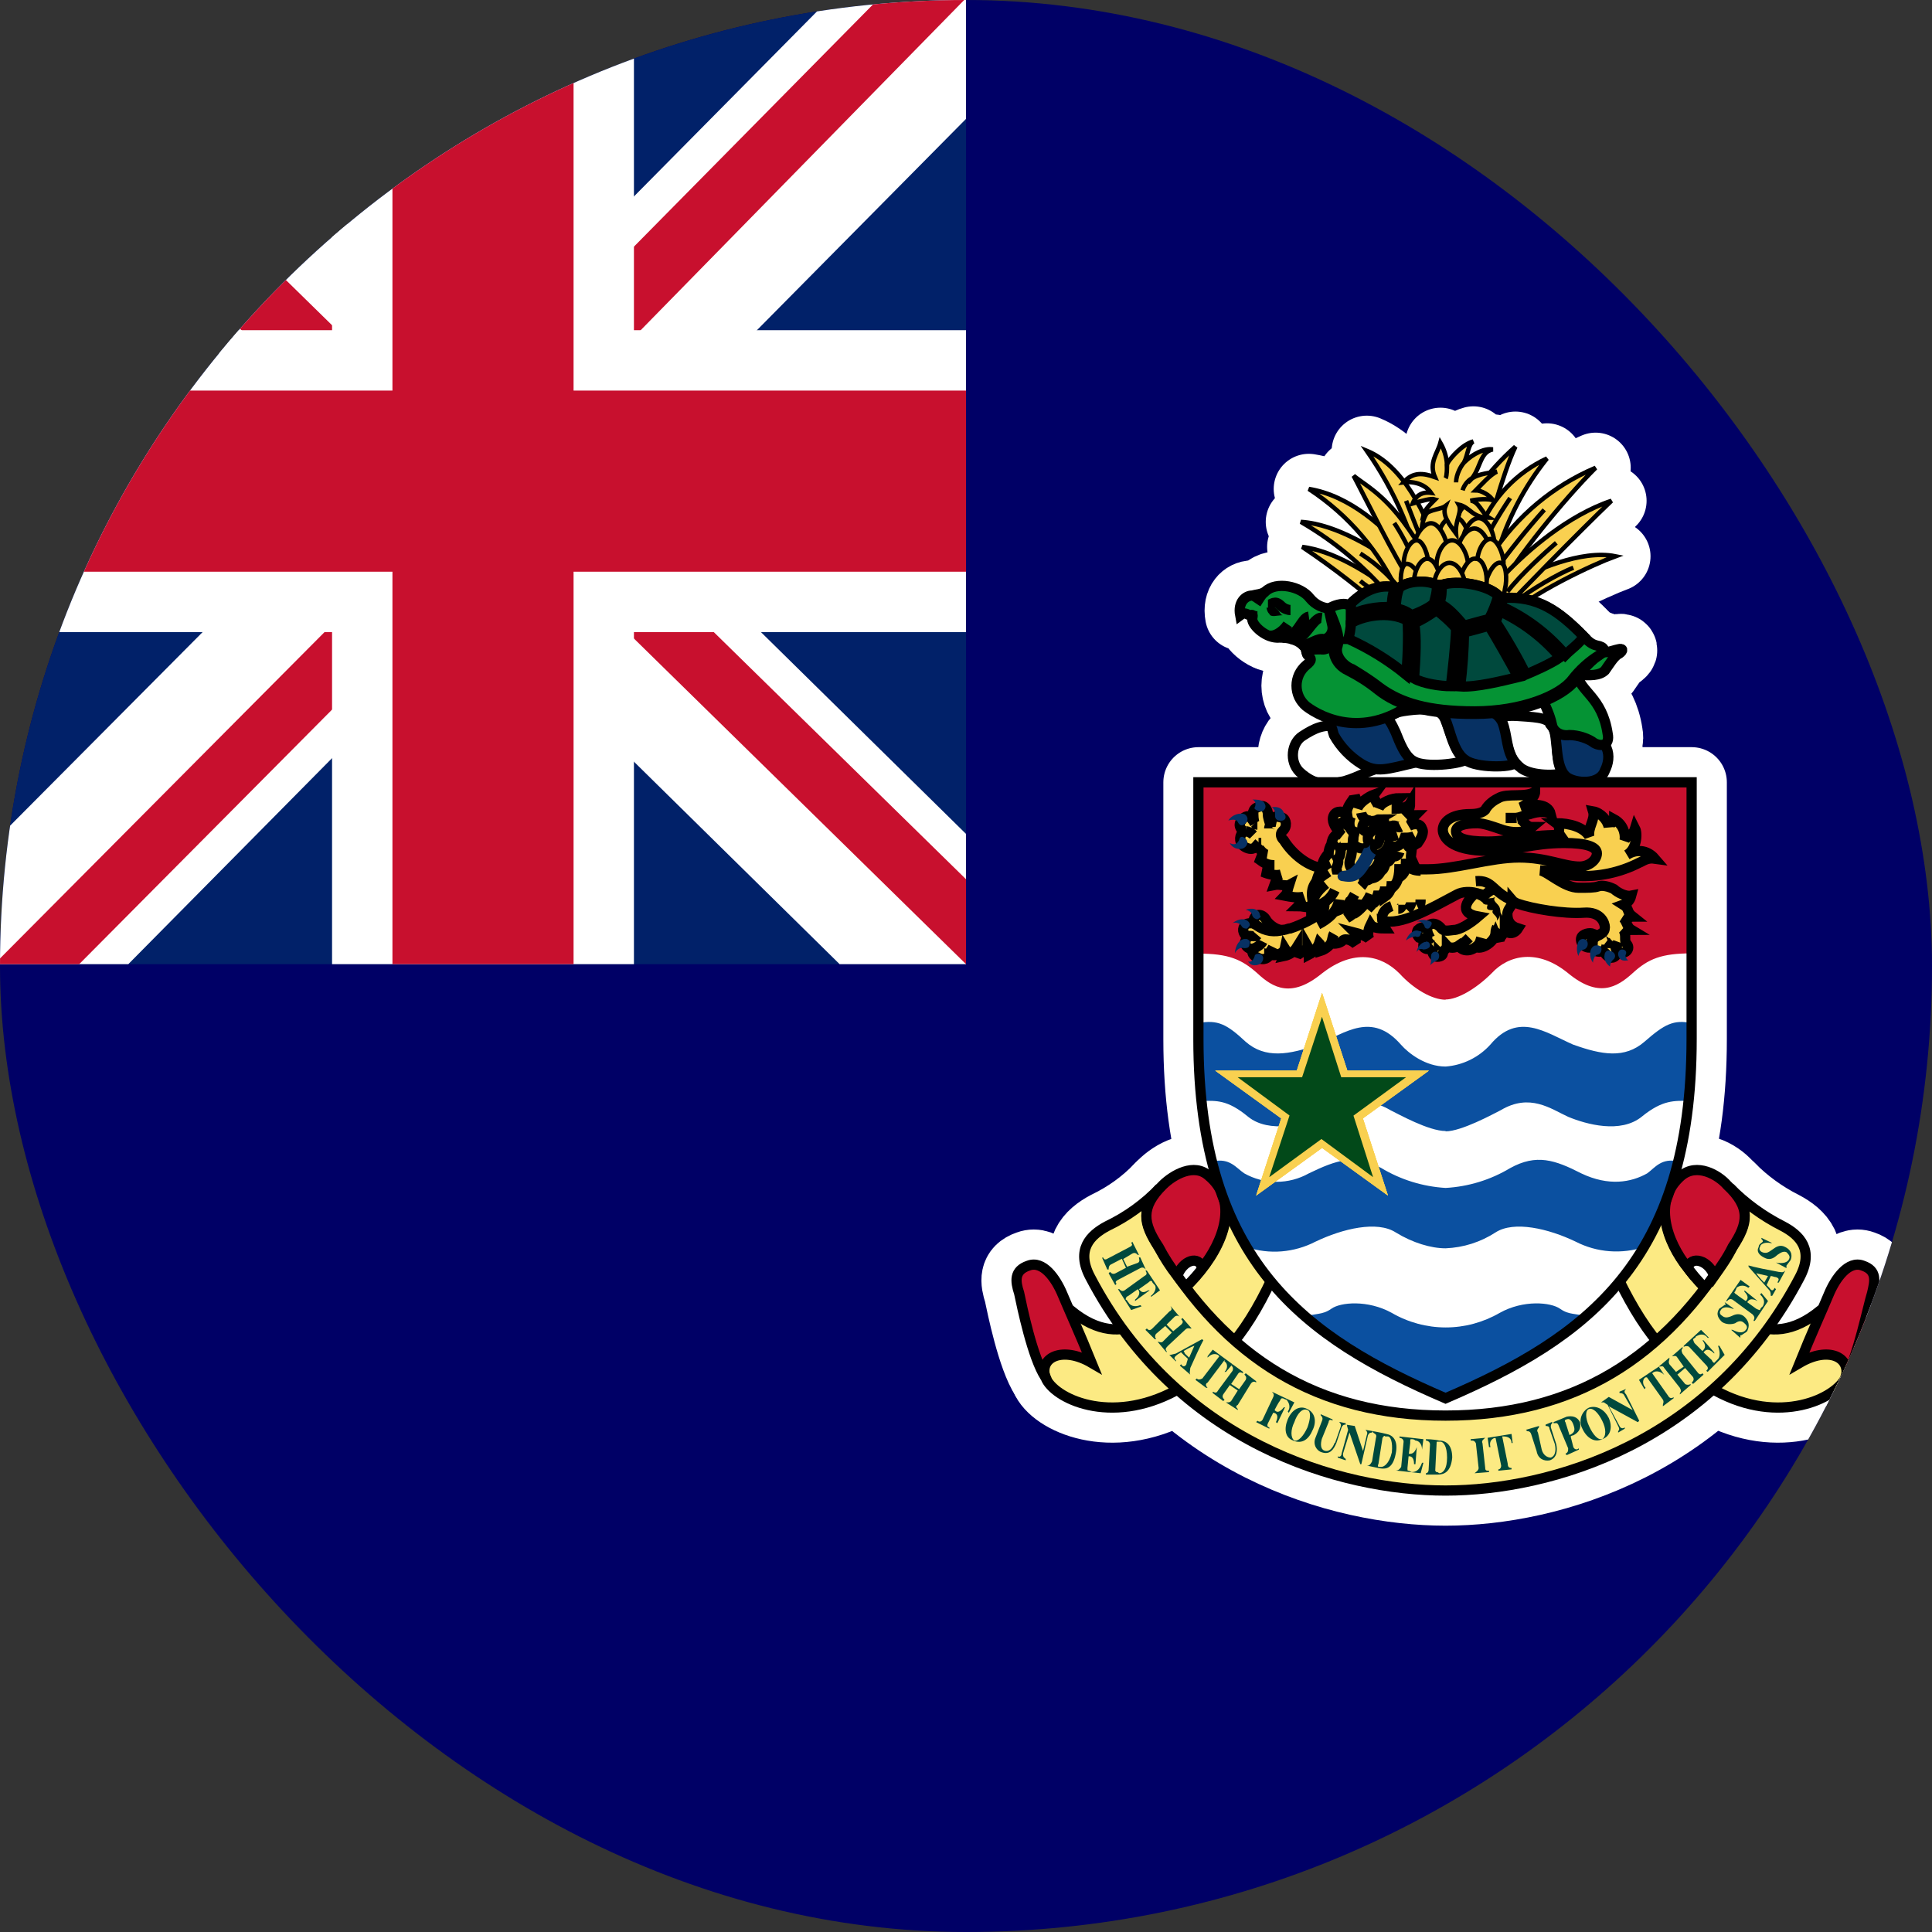 <svg width="24" height="24" viewBox="0 0 24 24" fill="none" xmlns="http://www.w3.org/2000/svg">
<rect x="0" y="0" width="24" height="24" fill="#333333" stroke="none"/>
<g clip-path="url(#clip0_208_28077)">
<path d="M0 0H24V24H0V0Z" fill="#000066"/>
<path d="M0 -0.023H12V11.977H0V-0.023Z" fill="#012169"/>
<path d="M12 -0.023V1.477L7.547 5.977L12 10.359V11.977H10.43L5.953 7.57L1.594 11.977H0V10.383L4.359 6L0 1.711V-0.023H1.453L5.953 4.383L10.312 -0.023H12Z" fill="white"/>
<path d="M4.312 7.57L4.57 8.367L0.984 11.977H0V11.906L4.312 7.57ZM7.219 7.289L8.484 7.477L12 10.922V11.977L7.219 7.289ZM12 -0.023L7.5 4.57L7.406 3.539L10.922 -0.023H12ZM0 0L4.523 4.43L3.141 4.242L0 1.125V0Z" fill="#C8102E"/>
<path d="M4.125 -0.023V11.977H7.875V-0.023H4.125ZM0 4.102V7.852H12V4.102H0Z" fill="white"/>
<path d="M0 4.852V7.102H12V4.852H0ZM4.875 -0.023V11.977H7.125V-0.023H4.875Z" fill="#C8102E"/>
<path d="M21.015 9.721V12.907C21.015 15.671 19.708 16.619 17.958 17.37C16.208 16.619 14.888 15.671 14.888 12.907V9.718H21.015V9.721Z" fill="white" stroke="white" stroke-width="0.873" stroke-linejoin="round"/>
<path d="M12.987 17.11C13.086 17.37 13.789 17.714 14.607 17.274C15.164 16.96 15.522 16.524 15.866 15.739C15.962 15.541 16.013 15.296 15.784 15.149C15.604 15.016 15.307 14.869 15.177 14.739C15.112 14.671 15.048 14.623 15 14.576C15.034 14.61 15.065 14.64 15.095 14.688C15.423 15.081 15.082 15.654 14.72 15.998C14.457 16.244 13.987 16.848 13.297 16.275C13.151 16.145 12.806 16.684 12.99 17.11H12.987ZM22.928 17.11C22.812 17.37 22.11 17.714 21.308 17.274C20.755 16.96 20.394 16.524 20.035 15.739C19.953 15.541 19.902 15.296 20.131 15.149C20.312 15.016 20.608 14.869 20.738 14.739C20.803 14.671 20.851 14.623 20.916 14.576C20.881 14.61 20.851 14.64 20.82 14.688C20.492 15.081 20.834 15.654 21.178 15.998C21.441 16.244 21.929 16.848 22.618 16.275C22.765 16.145 23.092 16.684 22.925 17.11H22.928Z" fill="#FCEA83" stroke="white" stroke-width="0.873" stroke-linejoin="round"/>
<path d="M17.957 18.516C19.264 18.516 21.277 17.926 22.358 15.865C22.536 15.524 22.358 15.343 22.144 15.231C21.901 15.108 21.679 14.947 21.488 14.753C21.751 15.016 21.7 15.197 21.523 15.49C20.687 16.882 19.544 17.585 17.957 17.585C16.371 17.585 15.228 16.882 14.392 15.49C14.215 15.197 14.164 15.016 14.409 14.757C14.222 14.953 14 15.113 13.754 15.231C13.543 15.343 13.362 15.524 13.543 15.865C14.621 17.926 16.648 18.516 17.957 18.516Z" fill="#FCEA83" stroke="white" stroke-width="0.873" stroke-linejoin="round"/>
<path d="M14.932 15.753C14.898 15.589 14.69 15.654 14.625 15.852C14.537 15.739 14.459 15.617 14.393 15.49C14.198 15.197 14.164 14.999 14.444 14.722C14.574 14.593 14.836 14.443 15.014 14.606C15.389 14.917 15.195 15.425 14.932 15.753ZM20.967 15.753C21.001 15.589 21.23 15.654 21.295 15.852C21.377 15.736 21.458 15.623 21.523 15.49C21.718 15.197 21.752 14.999 21.455 14.722C21.343 14.593 21.08 14.443 20.885 14.606C20.524 14.917 20.704 15.425 20.967 15.753ZM12.987 17.111C12.824 16.865 12.694 16.224 12.66 16.063C12.612 15.916 12.595 15.783 12.776 15.722C12.957 15.654 13.117 15.882 13.199 16.08C13.281 16.275 13.414 16.568 13.561 16.93C13.199 16.718 12.905 16.861 12.987 17.111ZM22.929 17.111C23.076 16.865 23.205 16.224 23.256 16.063C23.291 15.916 23.321 15.783 23.14 15.722C22.96 15.654 22.799 15.882 22.717 16.08C22.636 16.275 22.502 16.568 22.356 16.93C22.717 16.718 22.994 16.861 22.929 17.111Z" fill="#C8102E" stroke="white" stroke-width="0.873" stroke-linejoin="round"/>
<path d="M16.7 9.704C16.488 9.752 16.341 9.769 16.143 9.588C16.014 9.458 16.044 9.23 16.178 9.144C16.324 9.049 16.454 8.984 16.635 9.032C16.816 9.083 17.29 9.523 17.174 9.54C17.058 9.54 16.88 9.653 16.7 9.704ZM17.204 8.919C17.273 8.868 17.355 8.837 17.566 8.817C17.764 8.803 17.907 8.803 17.959 8.953C18.027 9.131 18.075 9.342 18.204 9.441C18.122 9.489 17.713 9.54 17.566 9.458C17.372 9.359 17.32 8.981 17.208 8.919H17.204ZM18.613 8.936C18.678 8.885 18.76 8.885 18.972 8.902C19.183 8.919 19.265 8.936 19.313 9.083C19.364 9.247 19.313 9.458 19.415 9.605C19.313 9.639 18.989 9.639 18.873 9.523C18.695 9.393 18.709 9.015 18.613 8.933V8.936Z" fill="white" stroke="white" stroke-width="0.873" stroke-linejoin="round"/>
<path d="M19.592 9.032C19.446 8.998 19.347 8.984 19.285 9.032C19.364 9.131 19.299 9.523 19.463 9.653C19.575 9.735 19.872 9.755 19.937 9.571C20.019 9.407 20.019 9.161 19.596 9.032H19.592ZM17.91 8.868C17.958 8.82 18.057 8.803 18.252 8.803C18.467 8.803 18.593 8.837 18.661 8.967C18.729 9.131 18.709 9.342 18.825 9.475C18.777 9.54 18.334 9.54 18.204 9.441C18.023 9.325 18.006 8.95 17.91 8.868ZM16.522 9.015C16.522 8.933 16.634 8.919 16.931 8.902C17.221 8.868 17.238 8.885 17.337 9.097C17.385 9.213 17.45 9.407 17.583 9.472C17.221 9.557 17.105 9.605 16.911 9.489C16.769 9.4 16.651 9.277 16.57 9.131C16.553 9.083 16.553 9.032 16.519 9.015H16.522Z" fill="#073163" stroke="white" stroke-width="0.873" stroke-linejoin="round"/>
<path d="M16.552 7.561C16.436 7.561 16.341 7.514 16.273 7.432C16.16 7.282 15.85 7.217 15.717 7.35C15.669 7.384 15.604 7.384 15.556 7.398C15.474 7.398 15.375 7.479 15.406 7.643C15.474 7.592 15.488 7.643 15.539 7.643C15.573 7.626 15.556 7.66 15.556 7.691C15.556 7.773 15.734 7.937 15.897 7.92C16.078 7.92 16.16 7.988 16.191 8.022C16.242 8.066 16.208 8.053 16.242 8.135C16.29 8.182 16.307 8.199 16.225 8.264C16.188 8.295 16.158 8.334 16.137 8.378C16.117 8.422 16.106 8.47 16.106 8.518C16.106 8.567 16.117 8.615 16.137 8.659C16.158 8.703 16.188 8.741 16.225 8.773C16.436 8.933 16.976 9.182 17.583 8.704C18.169 8.247 19.084 8.51 19.152 8.67C19.234 8.837 19.265 8.933 19.282 9.015C19.299 9.083 19.381 9.148 19.497 9.131C19.609 9.131 19.739 9.178 19.804 9.23C19.889 9.277 20.002 9.264 19.971 9.114C19.903 8.656 19.626 8.592 19.596 8.38C19.756 8.394 19.869 8.394 19.937 8.329C19.985 8.264 20.049 8.148 20.118 8.117C20.165 8.083 20.165 8.049 20.101 8.066C20.019 8.083 19.971 8.117 19.821 8.1C19.07 8.019 16.962 7.445 16.552 7.561Z" fill="#059334" stroke="white" stroke-width="0.873" stroke-linejoin="round"/>
<path d="M19.889 8.118C19.764 8.206 19.658 8.317 19.575 8.445C19.415 8.657 18.924 8.868 18.316 8.868C17.73 8.868 17.371 8.773 17.109 8.561C16.997 8.471 16.875 8.394 16.747 8.329C16.57 8.247 16.535 8.066 16.583 7.92C16.535 8.002 16.505 8.083 16.406 8.066C16.338 8.066 16.208 8.066 16.242 8.135C16.225 8.1 16.225 8.053 16.208 8.032L16.174 8.002C16.225 8.036 16.341 7.937 16.423 7.937C16.488 7.954 16.57 7.872 16.552 7.773L16.505 7.561C16.634 7.493 18.35 7.807 18.695 7.838C19.036 7.855 20.019 8.002 19.889 8.118Z" fill="black" stroke="white" stroke-width="0.873" stroke-linejoin="round"/>
<path d="M16.781 7.497C16.945 7.333 17.139 7.251 17.337 7.299H17.385C17.487 7.217 17.713 7.2 17.846 7.265H17.91C18.105 7.2 18.48 7.265 18.613 7.398L18.661 7.432C19.105 7.398 19.364 7.592 19.674 7.906C19.708 7.94 19.756 8.002 19.838 8.019C19.937 8.036 19.954 8.087 19.872 8.135C19.741 8.216 19.625 8.32 19.531 8.442C19.381 8.639 18.907 8.837 18.316 8.837C17.747 8.837 17.402 8.735 17.139 8.541C16.993 8.428 16.88 8.363 16.798 8.312C16.699 8.278 16.57 8.148 16.617 8.019C16.652 7.889 16.57 7.725 16.505 7.561C16.553 7.527 16.682 7.48 16.747 7.514L16.781 7.497Z" fill="#059334" stroke="white" stroke-width="0.873" stroke-linejoin="round"/>
<path d="M19.674 7.906C19.367 7.592 19.105 7.398 18.661 7.428C18.661 7.445 18.661 7.497 18.644 7.531C18.953 7.669 19.227 7.876 19.446 8.135C19.514 8.066 19.627 7.988 19.674 7.906ZM18.613 7.398C18.48 7.268 18.105 7.2 17.91 7.268C17.91 7.333 17.91 7.432 17.876 7.497C17.992 7.544 18.088 7.66 18.187 7.773C18.255 7.756 18.415 7.708 18.497 7.691C18.546 7.598 18.585 7.499 18.613 7.398ZM17.846 7.265C17.713 7.2 17.484 7.217 17.385 7.299C17.351 7.367 17.337 7.497 17.337 7.561C17.406 7.561 17.501 7.609 17.532 7.643C17.634 7.609 17.764 7.544 17.812 7.497C17.829 7.428 17.859 7.333 17.846 7.268V7.265ZM16.781 7.497C16.945 7.333 17.14 7.251 17.337 7.299C17.303 7.35 17.29 7.445 17.29 7.544C17.109 7.527 16.88 7.578 16.781 7.643V7.497Z" fill="#00493D" stroke="white" stroke-width="0.873" stroke-linejoin="round"/>
<path d="M19.381 8.165C19.175 7.922 18.919 7.726 18.63 7.592C18.63 7.609 18.596 7.674 18.579 7.725C18.678 7.872 18.872 8.199 18.954 8.38C19.036 8.346 19.265 8.247 19.381 8.165ZM18.139 8.527C18.167 8.304 18.183 8.08 18.187 7.855C18.269 7.838 18.432 7.79 18.497 7.773C18.579 7.906 18.777 8.251 18.859 8.411C18.661 8.459 18.334 8.541 18.139 8.527ZM17.566 7.742C17.648 7.708 17.764 7.64 17.842 7.578C17.91 7.626 18.04 7.742 18.088 7.807C18.088 7.954 18.04 8.38 18.023 8.524C17.893 8.524 17.682 8.493 17.566 8.428C17.583 8.182 17.6 7.906 17.566 7.742ZM16.747 7.937C16.764 7.903 16.781 7.79 16.781 7.742C16.911 7.66 17.238 7.578 17.484 7.708C17.501 7.872 17.484 8.281 17.467 8.38C17.248 8.202 17.007 8.053 16.75 7.937H16.747Z" fill="#00493D" stroke="white" stroke-width="0.873" stroke-linejoin="round"/>
<path d="M15.932 7.64C15.898 7.64 15.881 7.544 15.816 7.544C15.799 7.544 15.751 7.561 15.734 7.544C15.734 7.578 15.751 7.613 15.768 7.626C15.786 7.674 15.867 7.643 15.932 7.643V7.64Z" fill="black"/>
<path d="M15.932 7.92C16.126 7.92 16.16 7.674 16.259 7.66M16.044 7.937C16.191 8.005 16.307 7.66 16.42 7.674M15.751 7.514C15.799 7.514 15.833 7.445 15.915 7.527C15.949 7.561 15.997 7.578 16.031 7.578M15.997 7.756C15.928 7.858 15.816 7.92 15.751 7.889M15.717 7.35C15.669 7.384 15.639 7.445 15.604 7.497M15.557 7.592V7.674" stroke="white" stroke-width="0.873" stroke-linejoin="round"/>
<path d="M17.306 7.35C16.961 7.087 16.552 6.842 16.177 6.794C16.568 7.055 16.94 7.345 17.289 7.66" fill="black"/>
<path d="M17.306 7.35C16.961 7.087 16.552 6.842 16.177 6.794C16.568 7.055 16.94 7.345 17.289 7.66" stroke="white" stroke-width="0.873" stroke-linejoin="round"/>
<path d="M17.501 7.104C17.091 6.825 16.617 6.514 16.16 6.483C16.588 6.731 16.969 7.052 17.286 7.432M18.023 6.647C18.208 6.227 18.481 5.853 18.825 5.549C18.661 5.893 18.483 6.596 18.398 6.876" fill="black"/>
<path d="M17.501 7.104C17.091 6.825 16.617 6.514 16.16 6.483C16.588 6.731 16.969 7.052 17.286 7.432M18.023 6.647C18.208 6.227 18.481 5.853 18.825 5.549C18.661 5.893 18.483 6.596 18.398 6.876" stroke="white" stroke-width="0.873" stroke-linejoin="round"/>
<path d="M18.385 6.565C18.543 6.181 18.84 5.87 19.217 5.695C18.934 6.049 18.723 6.454 18.596 6.889" fill="black"/>
<path d="M18.385 6.565C18.543 6.181 18.84 5.87 19.217 5.695C18.934 6.049 18.723 6.454 18.596 6.889" stroke="white" stroke-width="0.873" stroke-linejoin="round"/>
<path d="M18.531 6.889C18.845 6.41 19.293 6.035 19.821 5.811C19.411 6.221 18.808 6.971 18.661 7.268M18.76 7.251C19.053 7.087 19.643 6.825 20.067 6.91C19.807 7.005 19.023 7.364 18.678 7.694" fill="black"/>
<path d="M18.531 6.889C18.845 6.41 19.293 6.035 19.821 5.811C19.411 6.221 18.808 6.971 18.661 7.268M18.76 7.251C19.053 7.087 19.643 6.825 20.067 6.91C19.807 7.005 19.023 7.364 18.678 7.694" stroke="white" stroke-width="0.873" stroke-linejoin="round"/>
<path d="M18.695 7.135C18.971 6.842 19.479 6.401 20.018 6.221C19.626 6.596 18.79 7.449 18.678 7.578M17.91 6.958C17.712 6.35 17.419 5.781 16.979 5.6C17.329 6.101 17.573 6.669 17.695 7.268M17.531 6.94C17.207 6.548 16.764 6.156 16.259 6.074C16.754 6.398 17.145 6.857 17.385 7.398" fill="black"/>
<path d="M18.695 7.135C18.971 6.842 19.479 6.401 20.018 6.221C19.626 6.596 18.79 7.449 18.678 7.578M17.91 6.958C17.712 6.35 17.419 5.781 16.979 5.6C17.329 6.101 17.573 6.669 17.695 7.268M17.531 6.94C17.207 6.548 16.764 6.156 16.259 6.074C16.754 6.398 17.145 6.857 17.385 7.398" stroke="white" stroke-width="0.873" stroke-linejoin="round"/>
<path d="M17.716 6.923C17.307 6.186 16.993 6.057 16.815 5.91C16.962 6.186 17.32 6.923 17.532 7.234" fill="black"/>
<path d="M17.716 6.923C17.307 6.186 16.993 6.057 16.815 5.91C16.962 6.186 17.32 6.923 17.532 7.234" stroke="white" stroke-width="0.873" stroke-linejoin="round"/>
<path d="M16.898 6.876C17.131 7.022 17.331 7.217 17.484 7.445" stroke="white" stroke-width="0.873" stroke-linejoin="round"/>
<path d="M16.898 7.217C16.993 7.299 17.174 7.398 17.338 7.544L16.898 7.217ZM18.842 7.462C19.006 7.333 19.364 7.121 19.545 7.053L18.842 7.462ZM18.726 7.35C18.89 7.135 19.217 6.842 19.333 6.743L18.726 7.35ZM19.183 6.333C18.963 6.58 18.756 6.837 18.562 7.104L19.183 6.333ZM18.76 6.187C18.605 6.416 18.468 6.656 18.351 6.906L18.76 6.187ZM17.467 6.221C17.566 6.483 17.747 6.923 17.808 7.104L17.467 6.221ZM17.32 6.497C17.389 6.599 17.518 6.824 17.566 6.988L17.32 6.497Z" fill="black"/>
<path d="M16.898 7.217C16.993 7.299 17.174 7.398 17.338 7.544M18.842 7.462C19.006 7.333 19.364 7.121 19.545 7.053M18.726 7.35C18.89 7.135 19.217 6.842 19.333 6.743M19.183 6.333C18.963 6.58 18.756 6.837 18.562 7.104M18.76 6.187C18.605 6.416 18.468 6.656 18.351 6.906M17.467 6.221C17.566 6.483 17.747 6.923 17.808 7.104M17.32 6.497C17.389 6.599 17.518 6.824 17.566 6.988" stroke="white" stroke-width="0.873" stroke-linejoin="round"/>
<path d="M17.877 6.415C17.877 6.268 17.976 6.108 18.075 6.108C18.187 6.108 18.269 6.302 18.269 6.415C18.269 6.548 18.17 6.661 18.075 6.661C17.973 6.661 17.877 6.565 17.877 6.415Z" fill="black" stroke="white" stroke-width="0.873" stroke-linejoin="round"/>
<path d="M17.665 6.548C17.682 6.384 17.795 6.255 17.894 6.268C17.993 6.285 18.041 6.483 18.024 6.596C18.006 6.726 17.894 6.825 17.812 6.807C17.73 6.807 17.648 6.695 17.665 6.548ZM18.105 6.596C18.071 6.449 18.14 6.289 18.238 6.268C18.334 6.255 18.433 6.415 18.45 6.548C18.484 6.678 18.399 6.807 18.317 6.807C18.238 6.825 18.122 6.743 18.105 6.596Z" fill="black" stroke="white" stroke-width="0.873" stroke-linejoin="round"/>
<path d="M17.859 6.726C17.859 6.565 17.958 6.419 18.057 6.419C18.17 6.419 18.252 6.596 18.252 6.726C18.252 6.859 18.156 6.971 18.057 6.971C17.958 6.971 17.859 6.876 17.859 6.726Z" fill="black" stroke="white" stroke-width="0.873" stroke-linejoin="round"/>
<path d="M17.566 6.807C17.566 6.661 17.682 6.5 17.778 6.5C17.88 6.5 17.976 6.695 17.976 6.807C17.976 6.94 17.86 7.053 17.778 7.053C17.682 7.053 17.566 6.958 17.566 6.807ZM18.17 6.743C18.17 6.596 18.273 6.436 18.368 6.436C18.481 6.436 18.563 6.63 18.563 6.743C18.563 6.876 18.467 6.988 18.368 6.988C18.269 6.988 18.17 6.889 18.17 6.743Z" fill="black" stroke="white" stroke-width="0.873" stroke-linejoin="round"/>
<path d="M18.105 6.876C18.105 6.712 18.221 6.565 18.317 6.565C18.419 6.565 18.515 6.743 18.515 6.872C18.515 7.005 18.416 7.121 18.317 7.121C18.221 7.121 18.105 7.019 18.105 6.876Z" fill="black" stroke="white" stroke-width="0.873" stroke-linejoin="round"/>
<path d="M17.846 7.022C17.846 6.859 17.941 6.712 18.04 6.712C18.156 6.712 18.238 6.906 18.238 7.019C18.238 7.156 18.136 7.268 18.04 7.268C17.941 7.268 17.843 7.166 17.843 7.022H17.846ZM17.436 7.022C17.436 6.859 17.518 6.712 17.6 6.712C17.682 6.712 17.747 6.906 17.747 7.019C17.747 7.156 17.665 7.268 17.6 7.268C17.518 7.268 17.436 7.166 17.436 7.022ZM18.351 6.992C18.351 6.842 18.433 6.695 18.515 6.695C18.596 6.695 18.678 6.876 18.678 6.988C18.678 7.135 18.579 7.234 18.515 7.234C18.433 7.234 18.351 7.135 18.351 6.988V6.992Z" fill="black" stroke="white" stroke-width="0.873" stroke-linejoin="round"/>
<path d="M18.45 7.265C18.484 7.104 18.579 6.971 18.644 6.992C18.713 7.005 18.726 7.2 18.695 7.316C18.678 7.463 18.579 7.544 18.515 7.527C18.447 7.514 18.416 7.398 18.447 7.268L18.45 7.265Z" fill="black" stroke="white" stroke-width="0.873" stroke-linejoin="round"/>
<path d="M18.139 7.217C18.156 7.07 18.252 6.924 18.334 6.941C18.433 6.941 18.48 7.135 18.467 7.248C18.45 7.398 18.364 7.497 18.286 7.48C18.204 7.48 18.122 7.364 18.139 7.217ZM17.682 7.265C17.631 7.104 17.532 6.992 17.467 7.005C17.402 7.022 17.385 7.217 17.419 7.333C17.454 7.463 17.549 7.544 17.614 7.527C17.665 7.514 17.716 7.398 17.682 7.268V7.265Z" fill="black" stroke="white" stroke-width="0.873" stroke-linejoin="round"/>
<path d="M17.566 7.234C17.566 7.087 17.648 6.941 17.73 6.941C17.829 6.941 17.894 7.121 17.894 7.234C17.894 7.381 17.812 7.48 17.73 7.48C17.662 7.48 17.566 7.381 17.566 7.234Z" fill="black" stroke="white" stroke-width="0.873" stroke-linejoin="round"/>
<path d="M17.812 7.299C17.812 7.135 17.911 6.992 18.006 6.992C18.122 6.992 18.204 7.169 18.204 7.299C18.204 7.432 18.105 7.544 18.006 7.544C17.911 7.544 17.812 7.445 17.812 7.299ZM17.894 5.501C17.86 5.63 17.747 5.746 17.825 5.927C17.682 5.876 17.552 5.859 17.436 5.992C17.583 5.975 17.713 6.026 17.778 6.122C17.648 6.105 17.583 6.173 17.549 6.255C17.665 6.221 17.778 6.187 17.829 6.204C17.778 6.255 17.696 6.333 17.682 6.401C17.778 6.32 17.894 6.333 17.959 6.285C17.911 6.401 18.006 6.514 18.088 6.627C18.075 6.466 18.17 6.354 18.122 6.268C18.269 6.303 18.286 6.432 18.497 6.432C18.416 6.384 18.368 6.221 18.269 6.221C18.317 6.204 18.515 6.187 18.549 6.221C18.515 6.152 18.399 6.091 18.334 6.091C18.402 6.023 18.515 5.893 18.596 5.859C18.48 5.876 18.303 5.893 18.238 5.992C18.399 5.859 18.368 5.617 18.545 5.583C18.45 5.566 18.303 5.63 18.187 5.746C18.238 5.648 18.238 5.518 18.303 5.484C18.17 5.518 18.023 5.682 17.976 5.764C17.968 5.671 17.941 5.581 17.894 5.501Z" fill="black" stroke="white" stroke-width="0.873" stroke-linejoin="round"/>
<path d="M17.976 5.764C17.976 5.811 17.976 5.91 17.959 5.941L17.976 5.764ZM18.188 5.746C18.153 5.781 18.089 5.893 18.089 5.992L18.188 5.746Z" fill="black"/>
<path d="M17.976 5.764C17.976 5.811 17.976 5.91 17.959 5.941M18.188 5.746C18.153 5.781 18.089 5.893 18.089 5.992" stroke="white" stroke-width="0.873" stroke-linejoin="round"/>
<path d="M18.286 5.941C18.23 5.975 18.188 6.028 18.17 6.091" stroke="white" stroke-width="0.873" stroke-linejoin="round"/>
<path d="M12.987 17.11C13.086 17.37 13.789 17.714 14.607 17.274C15.164 16.96 15.522 16.524 15.866 15.739C15.962 15.541 16.013 15.295 15.784 15.149C15.604 15.016 15.307 14.869 15.177 14.739C15.112 14.671 15.048 14.623 15 14.576C15.034 14.61 15.065 14.64 15.095 14.688C15.423 15.081 15.082 15.654 14.72 15.998C14.457 16.244 13.987 16.848 13.297 16.274C13.151 16.145 12.806 16.684 12.99 17.11H12.987ZM22.928 17.11C22.812 17.37 22.11 17.714 21.308 17.274C20.755 16.96 20.394 16.524 20.035 15.739C19.953 15.541 19.902 15.295 20.131 15.149C20.312 15.016 20.608 14.869 20.738 14.739C20.803 14.671 20.851 14.623 20.916 14.576C20.881 14.61 20.851 14.64 20.82 14.688C20.492 15.081 20.834 15.654 21.178 15.998C21.441 16.244 21.929 16.848 22.618 16.274C22.765 16.145 23.092 16.684 22.925 17.11H22.928Z" fill="#FCEA83" stroke="black" stroke-width="0.127"/>
<path d="M17.957 18.516C19.264 18.516 21.277 17.926 22.358 15.865C22.536 15.524 22.358 15.343 22.144 15.231C21.901 15.108 21.679 14.947 21.488 14.753C21.751 15.016 21.7 15.196 21.523 15.49C20.687 16.882 19.544 17.585 17.957 17.585C16.371 17.585 15.228 16.882 14.392 15.49C14.215 15.196 14.164 15.016 14.409 14.756C14.222 14.953 14 15.113 13.754 15.231C13.543 15.343 13.362 15.524 13.543 15.865C14.621 17.926 16.648 18.516 17.957 18.516Z" fill="#FCEA83" stroke="black" stroke-width="0.127"/>
<path d="M14.932 15.753C14.898 15.589 14.69 15.654 14.625 15.852C14.537 15.738 14.459 15.617 14.393 15.49C14.198 15.197 14.164 14.999 14.444 14.722C14.574 14.593 14.836 14.443 15.014 14.606C15.389 14.917 15.195 15.425 14.932 15.753ZM20.967 15.753C21.001 15.589 21.23 15.654 21.295 15.852C21.377 15.736 21.458 15.623 21.523 15.49C21.718 15.197 21.752 14.999 21.455 14.722C21.343 14.593 21.08 14.443 20.885 14.606C20.524 14.917 20.704 15.425 20.967 15.753ZM12.987 17.11C12.824 16.865 12.694 16.223 12.66 16.063C12.612 15.916 12.595 15.783 12.776 15.722C12.957 15.654 13.117 15.882 13.199 16.08C13.281 16.275 13.414 16.568 13.561 16.93C13.199 16.718 12.905 16.861 12.987 17.11ZM22.929 17.11C23.076 16.865 23.205 16.223 23.256 16.063C23.291 15.916 23.321 15.783 23.14 15.722C22.96 15.654 22.799 15.882 22.717 16.08C22.636 16.275 22.502 16.568 22.356 16.93C22.717 16.718 22.994 16.861 22.929 17.11Z" fill="#C8102E" stroke="black" stroke-width="0.127"/>
<path d="M13.936 15.637L13.806 15.705C13.772 15.718 13.772 15.753 13.772 15.77H13.755L13.69 15.623H13.707C13.707 15.637 13.725 15.657 13.755 15.637L14.035 15.49C14.069 15.473 14.069 15.456 14.052 15.442L14.066 15.425L14.148 15.589H14.134C14.117 15.572 14.1 15.555 14.066 15.572L13.953 15.64L14.001 15.736L14.134 15.688C14.168 15.671 14.148 15.637 14.148 15.62H14.165L14.233 15.77C14.216 15.753 14.199 15.736 14.165 15.753L13.888 15.899C13.854 15.916 13.854 15.933 13.871 15.947L13.854 15.964L13.772 15.817L13.789 15.8C13.806 15.817 13.823 15.834 13.858 15.817L13.987 15.749L13.936 15.637ZM14.216 15.851C14.25 15.834 14.25 15.817 14.229 15.783H14.246L14.41 16.029L14.298 16.111V16.097C14.363 16.046 14.363 15.981 14.345 15.964C14.328 15.947 14.311 15.93 14.311 15.916C14.298 15.916 14.298 15.899 14.264 15.933L14.148 16.015C14.165 16.029 14.182 16.08 14.264 16.029H14.281L14.1 16.162V16.145C14.182 16.077 14.148 16.029 14.134 16.015L14.018 16.097C13.984 16.111 13.984 16.131 13.984 16.145C14.001 16.145 14.001 16.162 14.018 16.179C14.035 16.213 14.086 16.244 14.165 16.213L14.182 16.227L14.052 16.274L13.888 16.015H13.905C13.919 16.029 13.94 16.049 13.97 16.029L14.216 15.851ZM14.475 16.472L14.363 16.568C14.345 16.585 14.345 16.619 14.363 16.636H14.345L14.229 16.52L14.246 16.503C14.264 16.52 14.281 16.537 14.315 16.503L14.526 16.292C14.56 16.274 14.56 16.258 14.54 16.223L14.656 16.36C14.639 16.339 14.608 16.339 14.588 16.36L14.492 16.455L14.574 16.537L14.673 16.455C14.707 16.421 14.69 16.408 14.673 16.387L14.69 16.373L14.803 16.503H14.786C14.772 16.503 14.751 16.489 14.721 16.52L14.509 16.718C14.475 16.752 14.475 16.766 14.492 16.783V16.8L14.38 16.667C14.393 16.667 14.427 16.684 14.444 16.667L14.557 16.554L14.475 16.472ZM14.721 16.817L14.772 16.865L14.837 16.718C14.837 16.718 14.786 16.732 14.704 16.783L14.721 16.817L14.704 16.831L14.67 16.797C14.656 16.814 14.639 16.814 14.622 16.831C14.574 16.865 14.588 16.882 14.608 16.899V16.913L14.526 16.831H14.54L14.608 16.814L14.932 16.636L14.949 16.65C14.949 16.65 14.932 16.667 14.786 16.994C14.786 17.029 14.772 17.042 14.786 17.076L14.656 16.964L14.673 16.947C14.69 16.981 14.721 16.981 14.738 16.947C14.738 16.93 14.755 16.895 14.755 16.878L14.704 16.831L14.721 16.814V16.817ZM14.85 17.141L14.867 17.124C14.884 17.141 14.902 17.141 14.936 17.124L15.147 16.848L15.13 16.831C15.096 16.814 15.048 16.814 15.001 16.865V16.848L15.065 16.766L15.311 16.947L15.229 17.042H15.212C15.26 16.994 15.246 16.93 15.212 16.913V16.895L15.001 17.175C14.966 17.192 14.983 17.223 15.001 17.24H14.983L14.85 17.141Z" fill="#00493D"/>
<path d="M15.277 17.206L15.195 17.322C15.178 17.356 15.195 17.37 15.212 17.39L15.195 17.404L15.065 17.305V17.288C15.1 17.305 15.113 17.305 15.13 17.274L15.311 17.029C15.325 16.994 15.311 16.977 15.294 16.96L15.311 16.947L15.441 17.042V17.059C15.407 17.042 15.393 17.042 15.373 17.076L15.294 17.192L15.393 17.257L15.475 17.141C15.489 17.107 15.475 17.093 15.458 17.076L15.475 17.059L15.604 17.158V17.175C15.587 17.158 15.557 17.158 15.536 17.192L15.376 17.452C15.342 17.469 15.359 17.486 15.376 17.503V17.516L15.229 17.421H15.246C15.26 17.421 15.28 17.421 15.294 17.404L15.376 17.274L15.277 17.206ZM15.604 17.666L15.621 17.649C15.639 17.666 15.669 17.666 15.686 17.632L15.816 17.356C15.833 17.322 15.816 17.305 15.799 17.288L16.079 17.421L16.01 17.55L15.997 17.534C16.045 17.469 15.997 17.404 15.98 17.387C15.963 17.387 15.946 17.37 15.932 17.37C15.915 17.37 15.915 17.37 15.898 17.404C15.881 17.421 15.833 17.516 15.833 17.516C15.85 17.534 15.881 17.568 15.949 17.482H15.963L15.867 17.68L15.85 17.666C15.898 17.564 15.833 17.55 15.816 17.55L15.751 17.68C15.734 17.714 15.751 17.731 15.768 17.731V17.748L15.604 17.666ZM16.079 17.895C16.031 17.861 16.031 17.762 16.079 17.666C16.113 17.564 16.178 17.486 16.242 17.516C16.29 17.534 16.277 17.632 16.242 17.731C16.191 17.844 16.126 17.909 16.079 17.895H16.062C16.178 17.943 16.259 17.878 16.307 17.762C16.355 17.666 16.341 17.55 16.239 17.503C16.143 17.452 16.045 17.516 15.997 17.632C15.949 17.748 15.963 17.861 16.065 17.895H16.079ZM16.584 17.926L16.652 17.731C16.666 17.697 16.652 17.68 16.635 17.663L16.717 17.68V17.697C16.7 17.697 16.683 17.697 16.666 17.731L16.601 17.926C16.567 18.008 16.519 18.073 16.423 18.042C16.355 18.025 16.307 17.943 16.341 17.861L16.423 17.649C16.437 17.615 16.423 17.598 16.406 17.581V17.568L16.553 17.632V17.649C16.536 17.632 16.505 17.632 16.505 17.666L16.42 17.875C16.403 17.939 16.403 18.004 16.454 18.021C16.502 18.038 16.549 18.004 16.58 17.922L16.584 17.926ZM16.734 17.714C16.734 17.697 16.734 17.697 16.717 17.697L16.829 17.714L16.932 18.025L16.979 17.827C16.993 17.793 16.979 17.779 16.962 17.762L17.058 17.779L17.044 17.796C17.027 17.796 17.01 17.796 16.993 17.83L16.911 18.189H16.898L16.764 17.796L16.683 18.059C16.683 18.107 16.7 18.107 16.717 18.124V18.141L16.618 18.107V18.09C16.635 18.107 16.666 18.09 16.666 18.055L16.747 17.762L16.734 17.714ZM17.29 18.042C17.256 18.189 17.188 18.223 17.157 18.223H17.123C17.123 18.223 17.109 18.206 17.123 18.189L17.174 17.861C17.191 17.844 17.191 17.827 17.208 17.844H17.242C17.273 17.844 17.303 17.912 17.29 18.042L17.338 18.059C17.372 17.895 17.303 17.827 17.222 17.813C17.157 17.796 17.058 17.779 17.058 17.779V17.796C17.075 17.813 17.109 17.813 17.092 17.864L17.044 18.154C17.027 18.189 17.01 18.206 16.993 18.206H16.979L17.14 18.24C17.222 18.253 17.303 18.24 17.338 18.059L17.29 18.042ZM17.436 17.909C17.436 17.875 17.402 17.861 17.385 17.861V17.844L17.682 17.878L17.665 18.008C17.665 17.926 17.614 17.895 17.583 17.895C17.566 17.878 17.549 17.878 17.532 17.878C17.518 17.878 17.518 17.878 17.518 17.926L17.501 18.059C17.518 18.059 17.566 18.073 17.6 17.977L17.583 18.189H17.566C17.566 18.09 17.518 18.09 17.498 18.09L17.484 18.236C17.484 18.27 17.484 18.27 17.501 18.27L17.535 18.287C17.583 18.287 17.631 18.27 17.665 18.171H17.682L17.648 18.301L17.338 18.267C17.372 18.267 17.385 18.253 17.406 18.223L17.436 17.909ZM17.976 18.107C17.976 18.253 17.924 18.301 17.877 18.301C17.86 18.287 17.86 18.287 17.843 18.287L17.829 18.27L17.846 17.929C17.846 17.909 17.846 17.909 17.86 17.909H17.894C17.928 17.909 17.976 17.96 17.976 18.107H18.04C18.04 17.943 17.959 17.895 17.877 17.895C17.808 17.878 17.713 17.878 17.713 17.878V17.895C17.73 17.895 17.764 17.909 17.764 17.943L17.747 18.253C17.747 18.287 17.73 18.301 17.713 18.301V18.318H17.86C17.941 18.318 18.023 18.284 18.04 18.107H17.972H17.976ZM18.45 18.236C18.45 18.27 18.467 18.27 18.497 18.27V18.287L18.317 18.301C18.334 18.287 18.368 18.267 18.368 18.236L18.334 17.929C18.317 17.895 18.3 17.895 18.269 17.895V17.878L18.45 17.861C18.433 17.878 18.399 17.895 18.416 17.929L18.45 18.236ZM18.613 18.27V18.253C18.631 18.253 18.648 18.236 18.648 18.206L18.579 17.864H18.562C18.528 17.878 18.497 17.909 18.515 17.977H18.497L18.48 17.861L18.777 17.813L18.791 17.926H18.777C18.777 17.861 18.726 17.844 18.675 17.844H18.661L18.73 18.185C18.73 18.219 18.743 18.236 18.777 18.236V18.253L18.613 18.27ZM19.316 17.943L19.248 17.748C19.248 17.714 19.217 17.714 19.2 17.714V17.697L19.282 17.663V17.68C19.265 17.697 19.265 17.697 19.265 17.731L19.333 17.943C19.347 18.011 19.347 18.107 19.252 18.141C19.183 18.154 19.105 18.124 19.088 18.025L19.02 17.813C19.006 17.779 18.989 17.779 18.972 17.779L18.955 17.762L19.118 17.714V17.731C19.105 17.748 19.084 17.765 19.105 17.796L19.152 18.008C19.17 18.076 19.221 18.107 19.265 18.107C19.316 18.09 19.333 18.025 19.316 17.943ZM19.497 17.827C19.576 17.793 19.562 17.748 19.545 17.697C19.528 17.649 19.497 17.615 19.463 17.632C19.446 17.632 19.429 17.649 19.446 17.666L19.497 17.827L19.511 17.844L19.545 17.977C19.562 18.011 19.593 18.011 19.613 17.991V18.008L19.463 18.076L19.446 18.059C19.48 18.042 19.48 18.025 19.48 17.991L19.364 17.714C19.347 17.666 19.33 17.68 19.299 17.68V17.666L19.463 17.598C19.531 17.585 19.593 17.598 19.627 17.666C19.644 17.748 19.61 17.796 19.545 17.83C19.528 17.83 19.511 17.844 19.511 17.844L19.497 17.827Z" fill="#00493D"/>
<path d="M19.903 17.875C19.855 17.895 19.79 17.827 19.739 17.714C19.692 17.615 19.692 17.517 19.739 17.503C19.79 17.486 19.855 17.551 19.903 17.649C19.954 17.748 19.954 17.844 19.903 17.878C20.005 17.844 20.036 17.731 19.985 17.615C19.937 17.517 19.838 17.452 19.739 17.486C19.716 17.497 19.696 17.513 19.679 17.533C19.663 17.552 19.65 17.575 19.642 17.6C19.635 17.624 19.632 17.65 19.635 17.676C19.637 17.701 19.645 17.726 19.657 17.748C19.709 17.861 19.808 17.926 19.903 17.878V17.875ZM19.92 17.421H19.889L19.985 17.353L20.282 17.517L20.179 17.339C20.166 17.305 20.132 17.305 20.118 17.305V17.288L20.2 17.254C20.183 17.274 20.166 17.288 20.2 17.322L20.363 17.649L20.346 17.667L19.985 17.469L20.118 17.714C20.132 17.748 20.166 17.748 20.183 17.731V17.748L20.101 17.796V17.779C20.118 17.762 20.118 17.745 20.101 17.714L19.971 17.452L19.92 17.418V17.421ZM20.657 17.469V17.452C20.657 17.435 20.674 17.418 20.657 17.387L20.459 17.11H20.442C20.408 17.124 20.394 17.192 20.442 17.24L20.428 17.257L20.36 17.141L20.606 16.977L20.674 17.08C20.623 17.029 20.572 17.029 20.541 17.046L20.524 17.059L20.722 17.339C20.739 17.373 20.77 17.373 20.79 17.356V17.37L20.657 17.469Z" fill="#00493D"/>
<path d="M20.837 17.076L20.933 17.192C20.95 17.206 20.984 17.206 21.001 17.192V17.206L20.868 17.322V17.305C20.885 17.288 20.885 17.271 20.868 17.24L20.674 16.994C20.657 16.96 20.64 16.977 20.605 16.977L20.738 16.865V16.882C20.738 16.895 20.721 16.916 20.738 16.947L20.82 17.042L20.916 16.977L20.837 16.865C20.82 16.831 20.786 16.848 20.769 16.848L20.902 16.732V16.749C20.885 16.766 20.885 16.783 20.902 16.817L21.097 17.059C21.114 17.076 21.131 17.076 21.148 17.059L21.162 17.076L21.032 17.192L21.015 17.175C21.032 17.158 21.049 17.141 21.032 17.107L20.933 16.994L20.837 17.076ZM20.984 16.732C20.967 16.718 20.933 16.718 20.916 16.732V16.718L21.131 16.52L21.23 16.619H21.213C21.162 16.551 21.097 16.585 21.066 16.602C21.066 16.619 21.049 16.619 21.032 16.636C21.032 16.636 21.032 16.65 21.049 16.684L21.148 16.783C21.162 16.766 21.213 16.732 21.148 16.65H21.162L21.295 16.8V16.814C21.213 16.732 21.179 16.779 21.162 16.8L21.264 16.895C21.278 16.93 21.295 16.93 21.295 16.93L21.342 16.882C21.359 16.865 21.377 16.814 21.342 16.718H21.359L21.424 16.831L21.213 17.042L21.196 17.029C21.213 17.012 21.23 16.994 21.196 16.96L20.984 16.732ZM21.377 16.275C21.359 16.292 21.359 16.326 21.39 16.343C21.424 16.373 21.458 16.373 21.523 16.343C21.557 16.326 21.619 16.309 21.67 16.357C21.752 16.438 21.718 16.503 21.704 16.537C21.687 16.554 21.653 16.571 21.636 16.585C21.619 16.585 21.619 16.585 21.619 16.602V16.619L21.506 16.52H21.523C21.588 16.554 21.653 16.568 21.687 16.52C21.721 16.486 21.687 16.452 21.67 16.438C21.636 16.404 21.602 16.404 21.554 16.438C21.506 16.455 21.441 16.455 21.39 16.421C21.325 16.357 21.325 16.309 21.356 16.258L21.424 16.21C21.441 16.21 21.441 16.21 21.424 16.176L21.54 16.258H21.523C21.441 16.223 21.39 16.244 21.377 16.275ZM21.523 16.145C21.489 16.128 21.472 16.145 21.455 16.162H21.441L21.622 15.899L21.735 15.981L21.718 15.998C21.697 15.981 21.671 15.971 21.644 15.971C21.617 15.971 21.591 15.981 21.571 15.998C21.571 16.015 21.554 16.032 21.554 16.046C21.54 16.046 21.54 16.063 21.571 16.08C21.588 16.097 21.687 16.162 21.687 16.162C21.704 16.145 21.735 16.111 21.67 16.046V16.029L21.834 16.162C21.735 16.111 21.718 16.162 21.704 16.176L21.817 16.258C21.851 16.275 21.864 16.275 21.864 16.275C21.864 16.258 21.881 16.241 21.898 16.227C21.916 16.193 21.933 16.145 21.864 16.08L21.881 16.063L21.963 16.162L21.799 16.408H21.782C21.799 16.373 21.799 16.357 21.769 16.326L21.523 16.145ZM21.963 15.851L21.916 15.933C21.847 15.865 21.817 15.817 21.817 15.817L21.963 15.851H21.997C22.015 15.851 22.045 15.865 22.062 15.865C22.11 15.882 22.096 15.899 22.079 15.933H22.096L22.178 15.783C22.144 15.817 22.127 15.8 22.096 15.8C21.752 15.736 21.721 15.719 21.721 15.719V15.736L21.98 16.029C21.997 16.046 21.997 16.08 21.997 16.097H22.015L22.062 16.015L22.045 15.998C22.028 16.032 22.011 16.046 21.98 15.998L21.946 15.964L21.997 15.851H21.963ZM21.864 15.49C21.851 15.507 21.851 15.541 21.898 15.558C21.946 15.572 21.967 15.558 22.015 15.524C22.062 15.49 22.11 15.456 22.175 15.49C22.277 15.541 22.257 15.623 22.243 15.654L22.192 15.722V15.753L22.062 15.684C22.144 15.701 22.209 15.684 22.226 15.637C22.243 15.602 22.209 15.572 22.192 15.555C22.158 15.541 22.127 15.555 22.079 15.589C22.028 15.637 21.977 15.657 21.916 15.623C21.847 15.589 21.817 15.541 21.847 15.49C21.847 15.456 21.881 15.442 21.898 15.425C21.898 15.408 21.898 15.408 21.881 15.391V15.377L22.015 15.442H21.997C21.916 15.425 21.864 15.459 21.864 15.49Z" fill="#00493D"/>
<path d="M16.7 9.704C16.488 9.752 16.341 9.769 16.143 9.588C16.014 9.458 16.044 9.23 16.178 9.144C16.324 9.049 16.454 8.984 16.635 9.032C16.816 9.083 17.29 9.523 17.174 9.54C17.058 9.54 16.88 9.653 16.7 9.704ZM17.204 8.919C17.273 8.868 17.355 8.837 17.566 8.817C17.764 8.803 17.907 8.803 17.959 8.953C18.027 9.131 18.075 9.342 18.204 9.441C18.122 9.489 17.713 9.54 17.566 9.458C17.372 9.359 17.32 8.981 17.208 8.919H17.204ZM18.613 8.936C18.678 8.885 18.76 8.885 18.972 8.902C19.183 8.919 19.265 8.936 19.313 9.083C19.364 9.247 19.313 9.458 19.415 9.605C19.313 9.639 18.989 9.639 18.873 9.523C18.695 9.393 18.709 9.015 18.613 8.933V8.936Z" fill="white" stroke="black" stroke-width="0.127"/>
<path d="M19.592 9.032C19.446 8.998 19.347 8.984 19.285 9.032C19.364 9.131 19.299 9.523 19.463 9.653C19.575 9.735 19.872 9.755 19.937 9.571C20.019 9.407 20.019 9.161 19.596 9.032H19.592ZM17.91 8.868C17.958 8.82 18.057 8.803 18.252 8.803C18.467 8.803 18.593 8.837 18.661 8.967C18.729 9.131 18.709 9.342 18.825 9.475C18.777 9.54 18.334 9.54 18.204 9.441C18.023 9.325 18.006 8.95 17.91 8.868ZM16.522 9.015C16.522 8.933 16.634 8.919 16.931 8.902C17.221 8.868 17.238 8.885 17.337 9.097C17.385 9.213 17.45 9.407 17.583 9.472C17.221 9.557 17.105 9.605 16.911 9.489C16.769 9.4 16.651 9.277 16.57 9.131C16.553 9.083 16.553 9.032 16.519 9.015H16.522Z" fill="#073163" stroke="black" stroke-width="0.127"/>
<path d="M17.306 7.35C16.961 7.087 16.552 6.842 16.177 6.794C16.568 7.055 16.94 7.345 17.289 7.66" fill="#F9D050"/>
<path d="M17.306 7.35C16.961 7.087 16.552 6.842 16.177 6.794C16.568 7.055 16.94 7.345 17.289 7.66" stroke="black" stroke-width="0.055"/>
<path d="M17.501 7.104C17.091 6.825 16.617 6.514 16.16 6.483C16.588 6.731 16.969 7.052 17.286 7.432M18.023 6.647C18.208 6.227 18.481 5.853 18.825 5.549C18.661 5.893 18.483 6.596 18.398 6.876" fill="#F9D050"/>
<path d="M17.501 7.104C17.091 6.825 16.617 6.514 16.16 6.483C16.588 6.731 16.969 7.052 17.286 7.432M18.023 6.647C18.208 6.227 18.481 5.853 18.825 5.549C18.661 5.893 18.483 6.596 18.398 6.876" stroke="black" stroke-width="0.055"/>
<path d="M18.385 6.565C18.543 6.181 18.84 5.87 19.217 5.695C18.934 6.049 18.723 6.454 18.596 6.889" fill="#F9D050"/>
<path d="M18.385 6.565C18.543 6.181 18.84 5.87 19.217 5.695C18.934 6.049 18.723 6.454 18.596 6.889" stroke="black" stroke-width="0.055"/>
<path d="M18.531 6.889C18.845 6.41 19.293 6.035 19.821 5.811C19.411 6.221 18.808 6.971 18.661 7.268M18.76 7.251C19.053 7.087 19.643 6.825 20.067 6.91C19.807 7.005 19.023 7.364 18.678 7.694" fill="#F9D050"/>
<path d="M18.531 6.889C18.845 6.41 19.293 6.035 19.821 5.811C19.411 6.221 18.808 6.971 18.661 7.268M18.76 7.251C19.053 7.087 19.643 6.825 20.067 6.91C19.807 7.005 19.023 7.364 18.678 7.694" stroke="black" stroke-width="0.055"/>
<path d="M18.695 7.135C18.971 6.842 19.479 6.401 20.018 6.221C19.626 6.596 18.79 7.449 18.678 7.578M17.91 6.958C17.712 6.35 17.419 5.781 16.979 5.6C17.329 6.101 17.573 6.669 17.695 7.268M17.531 6.94C17.207 6.548 16.764 6.156 16.259 6.074C16.754 6.398 17.145 6.857 17.385 7.398" fill="#F9D050"/>
<path d="M18.695 7.135C18.971 6.842 19.479 6.401 20.018 6.221C19.626 6.596 18.79 7.449 18.678 7.578M17.91 6.958C17.712 6.35 17.419 5.781 16.979 5.6C17.329 6.101 17.573 6.669 17.695 7.268M17.531 6.94C17.207 6.548 16.764 6.156 16.259 6.074C16.754 6.398 17.145 6.857 17.385 7.398" stroke="black" stroke-width="0.055"/>
<path d="M17.716 6.923C17.307 6.186 16.993 6.057 16.815 5.91C16.962 6.186 17.32 6.923 17.532 7.234" fill="#F9D050"/>
<path d="M17.716 6.923C17.307 6.186 16.993 6.057 16.815 5.91C16.962 6.186 17.32 6.923 17.532 7.234" stroke="black" stroke-width="0.055"/>
<path d="M16.898 6.876C17.131 7.022 17.331 7.217 17.484 7.445" stroke="black" stroke-width="0.055"/>
<path d="M16.898 7.217C16.993 7.299 17.174 7.398 17.338 7.544L16.898 7.217ZM18.842 7.462C19.006 7.333 19.364 7.121 19.545 7.053L18.842 7.462ZM18.726 7.35C18.89 7.135 19.217 6.842 19.333 6.743L18.726 7.35ZM19.183 6.333C18.963 6.58 18.756 6.837 18.562 7.104L19.183 6.333ZM18.76 6.187C18.605 6.416 18.468 6.656 18.351 6.906L18.76 6.187ZM17.467 6.221C17.566 6.483 17.747 6.923 17.808 7.104L17.467 6.221ZM17.32 6.497C17.389 6.599 17.518 6.824 17.566 6.988L17.32 6.497Z" fill="#F9D050"/>
<path d="M16.898 7.217C16.993 7.299 17.174 7.398 17.338 7.544M18.842 7.462C19.006 7.333 19.364 7.121 19.545 7.053M18.726 7.35C18.89 7.135 19.217 6.842 19.333 6.743M19.183 6.333C18.963 6.58 18.756 6.837 18.562 7.104M18.76 6.187C18.605 6.416 18.468 6.656 18.351 6.906M17.467 6.221C17.566 6.483 17.747 6.923 17.808 7.104M17.32 6.497C17.389 6.599 17.518 6.824 17.566 6.988" stroke="black" stroke-width="0.055"/>
<path d="M17.876 6.415C17.876 6.268 17.975 6.108 18.074 6.108C18.186 6.108 18.268 6.302 18.268 6.415C18.268 6.548 18.169 6.661 18.074 6.661C17.971 6.661 17.876 6.565 17.876 6.415Z" fill="#F9D050" stroke="black" stroke-width="0.055"/>
<path d="M17.664 6.548C17.681 6.384 17.794 6.255 17.893 6.268C17.992 6.285 18.04 6.483 18.023 6.596C18.006 6.726 17.893 6.825 17.811 6.807C17.729 6.807 17.647 6.695 17.664 6.548ZM18.105 6.596C18.07 6.449 18.139 6.289 18.238 6.268C18.333 6.255 18.432 6.415 18.449 6.548C18.483 6.678 18.398 6.807 18.316 6.807C18.238 6.825 18.122 6.743 18.105 6.596Z" fill="#F9D050" stroke="black" stroke-width="0.055"/>
<path d="M17.858 6.726C17.858 6.565 17.957 6.419 18.056 6.419C18.169 6.419 18.251 6.596 18.251 6.726C18.251 6.859 18.155 6.971 18.056 6.971C17.957 6.971 17.858 6.876 17.858 6.726Z" fill="#F9D050" stroke="black" stroke-width="0.055"/>
<path d="M17.565 6.807C17.565 6.661 17.681 6.5 17.777 6.5C17.879 6.5 17.975 6.695 17.975 6.807C17.975 6.94 17.859 7.053 17.777 7.053C17.681 7.053 17.565 6.958 17.565 6.807ZM18.169 6.743C18.169 6.596 18.272 6.436 18.367 6.436C18.48 6.436 18.562 6.63 18.562 6.743C18.562 6.876 18.466 6.988 18.367 6.988C18.268 6.988 18.169 6.889 18.169 6.743Z" fill="#F9D050" stroke="black" stroke-width="0.055"/>
<path d="M18.105 6.876C18.105 6.712 18.221 6.565 18.316 6.565C18.418 6.565 18.514 6.743 18.514 6.872C18.514 7.005 18.415 7.121 18.316 7.121C18.221 7.121 18.105 7.019 18.105 6.876Z" fill="#F9D050" stroke="black" stroke-width="0.055"/>
<path d="M17.845 7.022C17.845 6.859 17.941 6.712 18.039 6.712C18.155 6.712 18.237 6.906 18.237 7.019C18.237 7.156 18.135 7.268 18.039 7.268C17.941 7.268 17.841 7.166 17.841 7.022H17.845ZM17.436 7.022C17.436 6.859 17.517 6.712 17.599 6.712C17.681 6.712 17.746 6.906 17.746 7.019C17.746 7.156 17.664 7.268 17.599 7.268C17.517 7.268 17.436 7.166 17.436 7.022ZM18.35 6.992C18.35 6.842 18.432 6.695 18.514 6.695C18.596 6.695 18.677 6.876 18.677 6.988C18.677 7.135 18.578 7.234 18.514 7.234C18.432 7.234 18.35 7.135 18.35 6.988V6.992Z" fill="#F9D050" stroke="black" stroke-width="0.055"/>
<path d="M18.449 7.265C18.483 7.104 18.579 6.971 18.643 6.992C18.712 7.005 18.725 7.2 18.695 7.316C18.677 7.463 18.579 7.544 18.514 7.527C18.445 7.514 18.415 7.398 18.445 7.268L18.449 7.265Z" fill="#F9D050" stroke="black" stroke-width="0.055"/>
<path d="M18.138 7.217C18.155 7.07 18.251 6.924 18.333 6.941C18.432 6.941 18.48 7.135 18.466 7.248C18.449 7.398 18.364 7.497 18.285 7.48C18.203 7.48 18.121 7.364 18.138 7.217ZM17.681 7.265C17.63 7.104 17.531 6.992 17.466 7.005C17.401 7.022 17.384 7.217 17.419 7.333C17.453 7.463 17.548 7.544 17.613 7.527C17.664 7.514 17.715 7.398 17.681 7.268V7.265Z" fill="#F9D050" stroke="black" stroke-width="0.055"/>
<path d="M17.565 7.234C17.565 7.087 17.647 6.941 17.729 6.941C17.828 6.941 17.893 7.121 17.893 7.234C17.893 7.381 17.811 7.48 17.729 7.48C17.661 7.48 17.565 7.381 17.565 7.234Z" fill="#F9D050" stroke="black" stroke-width="0.055"/>
<path d="M17.811 7.299C17.811 7.135 17.91 6.992 18.005 6.992C18.121 6.992 18.203 7.169 18.203 7.299C18.203 7.432 18.104 7.544 18.005 7.544C17.91 7.544 17.811 7.445 17.811 7.299ZM17.893 5.501C17.859 5.63 17.746 5.746 17.825 5.927C17.681 5.876 17.552 5.859 17.436 5.992C17.582 5.975 17.712 6.026 17.777 6.122C17.647 6.105 17.582 6.173 17.548 6.255C17.664 6.221 17.777 6.187 17.828 6.204C17.777 6.255 17.695 6.333 17.681 6.401C17.777 6.32 17.893 6.333 17.957 6.285C17.91 6.401 18.005 6.514 18.087 6.627C18.073 6.466 18.169 6.354 18.121 6.268C18.268 6.303 18.285 6.432 18.497 6.432C18.415 6.384 18.367 6.221 18.268 6.221C18.316 6.204 18.514 6.187 18.548 6.221C18.514 6.152 18.398 6.091 18.333 6.091C18.401 6.023 18.514 5.893 18.596 5.859C18.48 5.876 18.302 5.893 18.237 5.992C18.398 5.859 18.367 5.617 18.544 5.583C18.449 5.566 18.302 5.63 18.186 5.746C18.237 5.648 18.237 5.518 18.302 5.484C18.169 5.518 18.022 5.682 17.975 5.764C17.968 5.671 17.939 5.581 17.893 5.501Z" fill="#F9D050" stroke="black" stroke-width="0.055"/>
<path d="M17.975 5.764C17.975 5.811 17.975 5.91 17.958 5.941L17.975 5.764ZM18.187 5.746C18.152 5.781 18.088 5.893 18.088 5.992L18.187 5.746Z" fill="#F9D050"/>
<path d="M17.975 5.764C17.975 5.811 17.975 5.91 17.958 5.941M18.187 5.746C18.152 5.781 18.088 5.893 18.088 5.992" stroke="black" stroke-width="0.055"/>
<path d="M18.285 5.941C18.229 5.975 18.187 6.028 18.169 6.091" stroke="black" stroke-width="0.055"/>
<path d="M16.552 7.561C16.436 7.561 16.341 7.514 16.273 7.432C16.16 7.282 15.85 7.217 15.717 7.35C15.669 7.384 15.604 7.384 15.556 7.398C15.474 7.398 15.375 7.479 15.406 7.643C15.474 7.592 15.488 7.643 15.539 7.643C15.573 7.626 15.556 7.66 15.556 7.691C15.556 7.773 15.734 7.937 15.897 7.92C16.078 7.92 16.16 7.988 16.191 8.022C16.242 8.066 16.208 8.053 16.242 8.135C16.29 8.182 16.307 8.199 16.225 8.264C16.188 8.295 16.158 8.334 16.137 8.378C16.117 8.422 16.106 8.47 16.106 8.518C16.106 8.567 16.117 8.615 16.137 8.659C16.158 8.703 16.188 8.741 16.225 8.773C16.436 8.933 16.976 9.182 17.583 8.704C18.169 8.247 19.084 8.51 19.152 8.67C19.234 8.837 19.265 8.933 19.282 9.015C19.299 9.083 19.381 9.148 19.497 9.131C19.609 9.131 19.739 9.178 19.804 9.23C19.889 9.277 20.002 9.264 19.971 9.114C19.903 8.656 19.626 8.592 19.596 8.38C19.756 8.394 19.869 8.394 19.937 8.329C19.985 8.264 20.049 8.148 20.118 8.117C20.165 8.083 20.165 8.049 20.101 8.066C20.019 8.083 19.971 8.117 19.821 8.1C19.07 8.019 16.962 7.445 16.552 7.561Z" fill="#059334" stroke="black" stroke-width="0.127"/>
<path d="M19.889 8.118C19.764 8.206 19.658 8.317 19.575 8.445C19.415 8.657 18.924 8.868 18.316 8.868C17.73 8.868 17.371 8.773 17.109 8.561C16.997 8.471 16.875 8.394 16.747 8.329C16.57 8.247 16.535 8.066 16.583 7.92C16.535 8.002 16.505 8.083 16.406 8.066C16.338 8.066 16.208 8.066 16.242 8.135C16.225 8.1 16.225 8.053 16.208 8.032L16.174 8.002C16.225 8.036 16.341 7.937 16.423 7.937C16.488 7.954 16.57 7.872 16.552 7.773L16.505 7.561C16.634 7.493 18.35 7.807 18.695 7.838C19.036 7.855 20.019 8.002 19.889 8.118Z" fill="black" stroke="black" stroke-width="0.127"/>
<path d="M16.781 7.497C16.945 7.333 17.139 7.251 17.337 7.299H17.385C17.487 7.217 17.713 7.2 17.846 7.265H17.91C18.105 7.2 18.48 7.265 18.613 7.398L18.661 7.432C19.105 7.398 19.364 7.592 19.674 7.906C19.708 7.94 19.756 8.002 19.838 8.019C19.937 8.036 19.954 8.087 19.872 8.135C19.741 8.216 19.625 8.32 19.531 8.442C19.381 8.639 18.907 8.837 18.316 8.837C17.747 8.837 17.402 8.735 17.139 8.541C16.993 8.428 16.88 8.363 16.798 8.312C16.699 8.278 16.57 8.148 16.617 8.019C16.652 7.889 16.57 7.725 16.505 7.561C16.553 7.527 16.682 7.48 16.747 7.514L16.781 7.497Z" fill="#059334" stroke="black" stroke-width="0.127"/>
<path d="M19.674 7.906C19.367 7.592 19.105 7.398 18.661 7.428C18.661 7.445 18.661 7.497 18.644 7.531C18.953 7.669 19.227 7.876 19.446 8.135C19.514 8.066 19.627 7.988 19.674 7.906ZM18.613 7.398C18.48 7.268 18.105 7.2 17.91 7.268C17.91 7.333 17.91 7.432 17.876 7.497C17.992 7.544 18.088 7.66 18.187 7.773C18.255 7.756 18.415 7.708 18.497 7.691C18.546 7.598 18.585 7.499 18.613 7.398ZM17.846 7.265C17.713 7.2 17.484 7.217 17.385 7.299C17.351 7.367 17.337 7.497 17.337 7.561C17.406 7.561 17.501 7.609 17.532 7.643C17.634 7.609 17.764 7.544 17.812 7.497C17.829 7.428 17.859 7.333 17.846 7.268V7.265ZM16.781 7.497C16.945 7.333 17.14 7.251 17.337 7.299C17.303 7.35 17.29 7.445 17.29 7.544C17.109 7.527 16.88 7.578 16.781 7.643V7.497Z" fill="#00493D" stroke="black" stroke-width="0.127"/>
<path d="M19.381 8.165C19.175 7.922 18.919 7.726 18.63 7.592C18.63 7.609 18.596 7.674 18.579 7.725C18.678 7.872 18.872 8.199 18.954 8.38C19.036 8.346 19.265 8.247 19.381 8.165ZM18.139 8.527C18.167 8.304 18.183 8.08 18.187 7.855C18.269 7.838 18.432 7.79 18.497 7.773C18.579 7.906 18.777 8.251 18.859 8.411C18.661 8.459 18.334 8.541 18.139 8.527ZM17.566 7.742C17.648 7.708 17.764 7.64 17.842 7.578C17.91 7.626 18.04 7.742 18.088 7.807C18.088 7.954 18.04 8.38 18.023 8.524C17.893 8.524 17.682 8.493 17.566 8.428C17.583 8.182 17.6 7.906 17.566 7.742ZM16.747 7.937C16.764 7.903 16.781 7.79 16.781 7.742C16.911 7.66 17.238 7.578 17.484 7.708C17.501 7.872 17.484 8.281 17.467 8.38C17.248 8.202 17.007 8.053 16.75 7.937H16.747Z" fill="#00493D" stroke="black" stroke-width="0.127"/>
<path d="M15.932 7.64C15.898 7.64 15.881 7.544 15.816 7.544C15.799 7.544 15.751 7.561 15.734 7.544C15.734 7.578 15.751 7.613 15.768 7.626C15.786 7.674 15.867 7.643 15.932 7.643V7.64Z" fill="black"/>
<path d="M15.932 7.92C16.126 7.92 16.16 7.674 16.259 7.66M16.044 7.937C16.191 8.005 16.307 7.66 16.42 7.674M15.751 7.514C15.799 7.514 15.833 7.445 15.915 7.527C15.949 7.561 15.997 7.578 16.031 7.578M15.997 7.756C15.928 7.858 15.816 7.92 15.751 7.889M15.717 7.35C15.669 7.384 15.639 7.445 15.604 7.497M15.557 7.592V7.674" stroke="black" stroke-width="0.127"/>
<path d="M21.014 9.721V12.907C21.014 15.671 19.707 16.619 17.957 17.37C16.207 16.619 14.887 15.671 14.887 12.907V9.718H21.014V9.721Z" fill="white"/>
<path d="M17.958 12.416C18.104 12.416 18.333 12.287 18.531 12.089C18.742 11.86 19.104 11.782 19.479 12.089C19.855 12.399 20.083 12.269 20.281 12.089C20.475 11.911 20.639 11.843 21.015 11.843V9.721H14.884V11.846C15.259 11.846 15.423 11.915 15.621 12.092C15.815 12.273 16.044 12.402 16.422 12.092C16.815 11.785 17.156 11.863 17.384 12.092C17.565 12.29 17.794 12.419 17.958 12.419V12.416Z" fill="#C8102E"/>
<path d="M17.958 14.054C18.155 14.054 18.548 13.839 18.643 13.791C19.005 13.576 19.264 13.774 19.479 13.873C19.708 13.968 20.131 14.084 20.393 13.873C20.656 13.658 20.803 13.675 20.984 13.675C21.018 13.429 21.018 13.184 21.018 12.907V12.71C20.786 12.662 20.673 12.727 20.428 12.941C20.182 13.153 19.902 13.105 19.541 12.976C19.2 12.826 18.858 12.566 18.514 12.976C18.371 13.135 18.171 13.233 17.958 13.249C17.712 13.249 17.5 13.088 17.402 12.976C17.043 12.566 16.716 12.826 16.371 12.976C16.013 13.105 15.716 13.153 15.474 12.941C15.245 12.727 15.129 12.662 14.884 12.71V12.907C14.884 13.184 14.901 13.429 14.932 13.675C15.112 13.675 15.245 13.658 15.505 13.873C15.767 14.084 16.207 13.968 16.422 13.873C16.651 13.774 16.91 13.576 17.272 13.791C17.371 13.839 17.746 14.05 17.958 14.05V14.054ZM17.958 14.757C18.241 14.741 18.516 14.657 18.759 14.511C19.087 14.33 19.316 14.409 19.643 14.576C19.984 14.739 20.264 14.688 20.462 14.576C20.557 14.508 20.639 14.378 20.851 14.429C20.755 14.838 20.605 15.197 20.428 15.49C20.288 15.536 20.141 15.554 19.995 15.543C19.848 15.532 19.706 15.492 19.575 15.425C19.234 15.261 18.807 15.162 18.579 15.309C18.393 15.43 18.179 15.498 17.958 15.507C17.777 15.507 17.548 15.439 17.337 15.309C17.108 15.162 16.682 15.261 16.34 15.425C16.21 15.492 16.067 15.533 15.921 15.545C15.774 15.557 15.627 15.539 15.488 15.493C15.31 15.197 15.164 14.835 15.065 14.429C15.276 14.378 15.358 14.511 15.457 14.576C15.579 14.645 15.717 14.681 15.858 14.681C15.998 14.681 16.136 14.645 16.259 14.576C16.6 14.412 16.828 14.33 17.156 14.508C17.399 14.655 17.674 14.74 17.958 14.757ZM17.958 17.37C18.59 17.125 19.18 16.783 19.708 16.357C19.575 16.309 19.496 16.34 19.38 16.258C19.264 16.176 18.923 16.145 18.63 16.309C18.426 16.427 18.195 16.49 17.959 16.49C17.724 16.49 17.492 16.427 17.289 16.309C16.992 16.145 16.651 16.176 16.538 16.258C16.422 16.34 16.34 16.309 16.207 16.36C16.733 16.788 17.324 17.13 17.958 17.37Z" fill="#0B50A0"/>
<path d="M17.531 10.519C17.548 10.553 17.517 10.635 17.531 10.666C17.565 10.734 17.565 10.768 17.613 10.799H17.729C18.087 10.799 18.514 10.652 18.872 10.652C19.216 10.652 19.428 10.765 19.622 10.765C19.738 10.765 19.837 10.683 19.837 10.601C19.837 10.519 19.708 10.472 19.428 10.472C19.035 10.472 18.824 10.57 18.497 10.57C18.005 10.57 17.923 10.39 17.923 10.308C17.923 10.226 18.005 10.113 18.268 10.113C18.35 10.113 18.415 10.096 18.449 10.062C18.466 10.028 18.514 9.963 18.613 9.915C18.725 9.847 18.954 9.915 19.07 9.834C19.07 9.902 18.971 9.997 18.889 10.031C19.053 9.98 19.23 9.98 19.264 10.113C19.182 10.062 19.053 10.096 19.005 10.113C18.937 10.127 18.906 10.147 18.841 10.161C18.906 10.144 18.94 10.274 19.035 10.274C18.94 10.355 18.776 10.355 18.613 10.291C18.561 10.274 18.432 10.226 18.35 10.226C18.186 10.226 18.087 10.26 18.087 10.325C18.087 10.407 18.189 10.454 18.479 10.454C18.776 10.454 18.94 10.373 19.38 10.373C19.346 10.325 19.397 10.274 19.332 10.226C19.496 10.226 19.674 10.274 19.742 10.39C19.725 10.274 19.82 10.178 19.79 10.079C19.888 10.096 19.97 10.192 19.984 10.274C19.984 10.226 20.052 10.226 20.052 10.178C20.098 10.203 20.135 10.241 20.158 10.287C20.181 10.334 20.189 10.386 20.182 10.437C20.23 10.355 20.281 10.39 20.311 10.291C20.346 10.359 20.328 10.553 20.212 10.618C20.315 10.55 20.458 10.55 20.557 10.666C20.458 10.652 20.41 10.7 20.363 10.717C20.125 10.839 19.859 10.895 19.592 10.881C19.332 10.864 19.298 10.813 19.134 10.813C19.233 10.83 19.428 11.028 19.612 11.028C19.725 11.028 19.807 11.028 19.854 11.011C19.902 10.993 19.984 11.011 20.049 11.045C20.1 11.092 20.199 11.14 20.264 11.127C20.247 11.191 20.212 11.222 20.165 11.239C20.247 11.29 20.199 11.321 20.281 11.386C20.247 11.386 20.212 11.42 20.165 11.403C20.212 11.451 20.212 11.519 20.264 11.55C20.247 11.55 20.195 11.567 20.165 11.55C20.212 11.618 20.165 11.696 20.212 11.73C20.264 11.799 20.165 11.877 20.083 11.812C20.1 11.86 20.049 11.911 20.001 11.894C19.953 11.877 19.919 11.826 19.933 11.812C19.933 11.795 19.933 11.795 19.953 11.778C19.919 11.829 19.854 11.829 19.82 11.812C19.807 11.795 19.786 11.778 19.786 11.764C19.674 11.799 19.626 11.696 19.643 11.649C19.657 11.601 19.755 11.58 19.79 11.601C19.824 11.614 19.854 11.635 19.888 11.601C19.923 11.584 19.936 11.55 19.936 11.519C19.936 11.468 19.888 11.321 19.674 11.338C19.428 11.355 19.035 11.29 18.841 11.222C18.824 11.208 18.807 11.208 18.79 11.188C18.79 11.256 18.725 11.29 18.725 11.355C18.725 11.437 18.759 11.502 18.858 11.533C18.807 11.614 18.725 11.601 18.694 11.55C18.694 11.601 18.626 11.631 18.626 11.696C18.613 11.662 18.592 11.649 18.578 11.614C18.531 11.73 18.398 11.795 18.333 11.764C18.251 11.829 18.155 11.812 18.121 11.747C18.073 11.781 18.005 11.781 17.974 11.747C17.974 11.795 17.94 11.781 17.923 11.846C17.923 11.88 17.858 11.894 17.828 11.88C17.794 11.86 17.777 11.795 17.811 11.764C17.763 11.799 17.712 11.799 17.681 11.764C17.681 11.73 17.681 11.683 17.715 11.662H17.746C17.712 11.649 17.664 11.662 17.63 11.649C17.596 11.614 17.596 11.58 17.613 11.55C17.63 11.533 17.681 11.502 17.715 11.533L17.729 11.55C17.729 11.515 17.746 11.485 17.763 11.485C17.797 11.468 17.841 11.468 17.893 11.519C17.927 11.567 17.957 11.567 18.056 11.553C18.138 11.553 18.268 11.468 18.363 11.386C18.09 11.338 18.251 11.157 18.333 11.092C18.268 11.075 18.169 11.075 18.104 11.109C17.763 11.29 17.401 11.502 17.173 11.437C17.176 11.471 17.188 11.504 17.207 11.533C17.156 11.533 17.057 11.533 17.026 11.485C17.009 11.519 16.978 11.601 17.009 11.665C16.975 11.631 16.879 11.597 16.828 11.584C16.862 11.618 16.828 11.683 16.845 11.73C16.797 11.683 16.716 11.649 16.681 11.683C16.647 11.717 16.583 11.73 16.535 11.717C16.503 11.762 16.458 11.795 16.405 11.812C16.405 11.778 16.405 11.73 16.388 11.713C16.371 11.764 16.32 11.829 16.259 11.86C16.259 11.826 16.259 11.778 16.241 11.747C16.241 11.812 16.112 11.846 16.095 11.894C16.112 11.846 16.112 11.795 16.112 11.764C16.094 11.793 16.07 11.818 16.042 11.838C16.014 11.857 15.982 11.87 15.948 11.877C15.962 11.843 15.982 11.809 15.962 11.778C15.948 11.846 15.849 11.88 15.767 11.86C15.767 11.894 15.699 11.942 15.62 11.894C15.569 11.877 15.539 11.826 15.569 11.795C15.505 11.795 15.44 11.73 15.474 11.683C15.474 11.665 15.488 11.649 15.488 11.631C15.44 11.597 15.423 11.533 15.474 11.485C15.488 11.468 15.539 11.468 15.569 11.468C15.569 11.338 15.685 11.338 15.733 11.434C15.767 11.485 15.866 11.567 15.948 11.55C15.982 11.55 15.996 11.533 16.03 11.533C16.177 11.484 16.315 11.413 16.439 11.321C16.453 11.273 16.453 11.239 16.453 11.208C16.388 11.242 16.323 11.273 16.289 11.321V11.273C16.241 11.273 16.16 11.256 16.125 11.256C16.142 11.239 16.16 11.157 16.194 11.14C16.112 11.157 16.03 11.14 15.962 11.127C15.996 11.092 15.996 11.045 16.013 10.993C15.979 11.011 15.897 10.98 15.832 10.993C15.849 10.946 15.866 10.881 15.914 10.864C15.846 10.881 15.767 10.864 15.685 10.83C15.754 10.83 15.784 10.748 15.832 10.748C15.702 10.748 15.668 10.683 15.604 10.652C15.651 10.666 15.685 10.618 15.733 10.618C15.685 10.601 15.604 10.519 15.638 10.472C15.62 10.489 15.604 10.519 15.569 10.54C15.535 10.553 15.474 10.54 15.423 10.489C15.389 10.42 15.406 10.342 15.474 10.325C15.459 10.324 15.444 10.319 15.432 10.31C15.42 10.301 15.411 10.289 15.406 10.275C15.4 10.261 15.399 10.245 15.402 10.231C15.405 10.216 15.412 10.203 15.423 10.192C15.44 10.158 15.505 10.113 15.539 10.158L15.586 10.226C15.569 10.192 15.569 10.127 15.569 10.079C15.586 10.031 15.62 10.031 15.672 10.011C15.716 10.011 15.75 10.062 15.75 10.113C15.75 10.161 15.767 10.192 15.784 10.26L15.798 10.192C15.798 10.127 15.88 10.144 15.931 10.158C15.979 10.178 15.996 10.274 15.931 10.325C15.897 10.359 15.914 10.407 15.948 10.437C16.061 10.618 16.255 10.765 16.422 10.782C16.422 10.714 16.456 10.652 16.504 10.601C16.504 10.567 16.518 10.519 16.538 10.489C16.552 10.39 16.6 10.342 16.665 10.373C16.651 10.355 16.63 10.338 16.63 10.325C16.583 10.274 16.535 10.192 16.569 10.127C16.603 10.062 16.699 10.079 16.733 10.113C16.716 10.011 16.828 9.932 16.828 9.881C16.845 9.932 16.879 9.997 16.862 10.045C16.879 9.98 16.992 9.898 17.074 9.868C17.04 9.915 17.142 9.997 17.125 10.045C17.159 9.963 17.289 9.915 17.384 9.915C17.35 9.949 17.35 10.014 17.35 10.045C17.401 10.045 17.487 10.031 17.517 9.98C17.517 10.048 17.483 10.113 17.449 10.144C17.466 10.127 17.531 10.127 17.582 10.127C17.531 10.178 17.548 10.229 17.5 10.26C17.565 10.226 17.647 10.226 17.664 10.294C17.698 10.342 17.647 10.424 17.613 10.472C17.579 10.489 17.548 10.519 17.531 10.519Z" fill="#F9D050" stroke="black" stroke-width="0.127"/>
<path d="M16.521 10.717C16.405 10.765 16.371 10.881 16.354 10.946" stroke="black" stroke-width="0.127"/>
<path d="M16.504 10.83C16.34 10.932 16.272 11.011 16.306 11.191M16.583 11.324C16.685 11.29 16.747 11.256 16.828 11.11" stroke="black" stroke-width="0.127"/>
<path d="M16.78 11.174C16.746 11.242 16.78 11.355 16.732 11.403C16.776 11.381 16.814 11.349 16.843 11.309C16.871 11.269 16.89 11.223 16.896 11.174" stroke="black" stroke-width="0.127"/>
<path d="M16.814 11.355C16.879 11.321 16.978 11.222 17.026 11.109C17.009 11.157 17.026 11.239 16.992 11.29C17.074 11.208 17.108 11.157 17.125 11.075L17.139 11.144C17.173 11.109 17.207 11.075 17.207 11.011M17.203 11.058V11.14C17.272 11.092 17.289 11.028 17.289 10.946" stroke="black" stroke-width="0.127"/>
<path d="M17.272 11.045C17.371 10.976 17.384 10.881 17.384 10.734M17.384 10.898C17.453 10.847 17.466 10.816 17.466 10.666M17.255 10.226C17.221 10.226 17.186 10.243 17.186 10.294C17.186 10.325 17.139 10.373 17.139 10.424C17.125 10.489 17.091 10.506 17.043 10.489C16.992 10.454 16.992 10.454 16.992 10.407C16.992 10.338 17.074 10.325 17.074 10.26C17.091 10.226 17.108 10.178 17.125 10.178C17.043 10.226 16.927 10.192 16.91 10.096" stroke="black" stroke-width="0.127"/>
<path d="M17.401 10.274C17.367 10.291 17.333 10.239 17.289 10.26C17.272 10.26 17.221 10.274 17.207 10.26" stroke="black" stroke-width="0.127"/>
<path d="M17.173 10.355C17.19 10.373 17.272 10.407 17.354 10.373C17.285 10.39 17.238 10.308 17.302 10.26M17.026 10.192C16.958 10.192 16.91 10.243 16.927 10.294C16.944 10.342 17.009 10.342 17.057 10.308M16.91 11.011C16.927 10.993 16.944 10.963 16.944 10.942C16.978 10.942 17.012 10.929 17.026 10.912C17.091 10.912 17.139 10.864 17.156 10.816C17.19 10.816 17.207 10.734 17.224 10.7C17.238 10.717 17.272 10.7 17.289 10.632C17.323 10.652 17.371 10.632 17.384 10.584M16.716 10.471C16.716 10.489 16.681 10.519 16.647 10.54C16.664 10.57 16.647 10.652 16.617 10.666C16.634 10.7 16.617 10.748 16.6 10.782C16.6 10.799 16.617 10.85 16.617 10.864M16.78 10.144C16.746 10.226 16.763 10.325 16.828 10.342" stroke="black" stroke-width="0.127"/>
<path d="M16.814 10.403C16.797 10.489 16.797 10.601 16.78 10.652C16.763 10.686 16.733 10.799 16.862 10.83C17.009 10.864 17.091 10.847 17.173 10.601M17.418 11.239C17.418 11.256 17.401 11.29 17.37 11.29M17.531 11.208C17.531 11.242 17.497 11.29 17.483 11.304M17.647 11.174C17.647 11.208 17.647 11.256 17.613 11.273M16.651 10.161C16.664 10.161 16.685 10.195 16.698 10.226C16.651 10.192 16.599 10.274 16.63 10.325M16.599 10.437L16.535 10.489M16.552 10.584C16.535 10.584 16.518 10.601 16.504 10.601M15.767 10.291C15.767 10.274 15.767 10.274 15.784 10.257M15.62 10.243C15.603 10.243 15.603 10.243 15.586 10.226M15.634 10.472H15.668M15.569 10.373C15.543 10.347 15.51 10.33 15.474 10.325M16.47 10.98C16.354 11.075 16.306 11.157 16.289 11.273M16.582 11.058C16.553 11.119 16.509 11.171 16.453 11.208M15.948 11.55C15.893 11.567 15.835 11.572 15.778 11.564C15.722 11.555 15.668 11.534 15.62 11.502C15.603 11.485 15.586 11.485 15.569 11.468M16.436 11.324C16.422 11.386 16.402 11.468 16.371 11.485C16.504 11.416 16.616 11.321 16.634 11.174M15.487 11.631C15.539 11.614 15.59 11.649 15.62 11.614M18.333 11.092C18.367 11.109 18.414 11.127 18.431 11.14C18.449 11.106 18.513 11.058 18.561 11.045M17.173 11.437C17.156 11.369 17.19 11.29 17.289 11.256M16.535 11.713C16.552 11.679 16.552 11.631 16.569 11.601M15.815 11.764C15.798 11.799 15.767 11.829 15.767 11.86M15.569 11.795C15.569 11.795 15.569 11.778 15.586 11.778C15.62 11.764 15.668 11.73 15.685 11.696M17.794 11.567C17.759 11.584 17.746 11.567 17.729 11.55M17.776 11.649C17.776 11.649 17.763 11.665 17.742 11.665M17.858 11.73C17.841 11.747 17.824 11.764 17.811 11.764M18.333 11.764C18.367 11.747 18.384 11.713 18.401 11.649M18.121 11.747C18.169 11.73 18.203 11.696 18.251 11.649M18.578 11.614C18.578 11.58 18.578 11.55 18.595 11.519M19.789 11.764C19.755 11.73 19.755 11.683 19.806 11.649C19.84 11.631 19.854 11.614 19.888 11.601" stroke="black" stroke-width="0.127"/>
<path d="M18.79 11.188C18.53 11.075 18.547 10.929 18.332 10.946M19.953 11.7C19.97 11.713 19.953 11.764 19.953 11.778M20.1 11.7C20.083 11.747 20.083 11.764 20.083 11.812M18.841 10.161H18.704M17.466 10.717C17.466 10.751 17.517 10.816 17.647 10.816C17.63 10.816 17.613 10.799 17.613 10.799M17.531 10.519C17.517 10.536 17.497 10.519 17.497 10.519C17.466 10.485 17.517 10.424 17.565 10.39C17.517 10.407 17.483 10.407 17.449 10.407C17.415 10.506 17.319 10.553 17.254 10.489C17.237 10.553 17.155 10.635 17.091 10.618C17.022 10.584 17.009 10.536 17.022 10.489C16.944 10.584 16.845 10.523 16.814 10.489C16.797 10.454 16.814 10.373 16.848 10.274" stroke="black" stroke-width="0.127"/>
<path d="M18.578 11.14C18.53 11.174 18.479 11.14 18.431 11.191C18.397 11.225 18.448 11.239 18.479 11.239C18.465 11.29 18.465 11.307 18.547 11.307C18.513 11.355 18.612 11.372 18.595 11.437C18.616 11.416 18.63 11.389 18.636 11.36C18.642 11.331 18.639 11.301 18.629 11.273C18.612 11.222 18.527 11.191 18.578 11.14Z" fill="black"/>
<path d="M17.091 10.618C17.023 10.584 17.009 10.536 17.023 10.489C17.009 10.523 16.978 10.536 16.944 10.536C16.876 10.683 16.797 10.816 16.698 10.816C16.582 10.83 16.6 10.946 16.681 10.946C16.862 10.98 16.944 10.912 17.091 10.618ZM15.474 10.226C15.521 10.178 15.487 10.127 15.457 10.113C15.405 10.096 15.31 10.113 15.259 10.192C15.31 10.178 15.361 10.178 15.375 10.209C15.392 10.243 15.422 10.277 15.474 10.226ZM15.556 9.932C15.668 9.932 15.702 9.95 15.716 9.997C15.733 10.031 15.702 10.079 15.668 10.079C15.62 10.079 15.569 10.045 15.586 10.031C15.603 9.997 15.603 9.95 15.552 9.929L15.556 9.932ZM15.88 10.192C15.962 10.209 15.996 10.158 15.948 10.096C15.931 10.045 15.88 10.014 15.798 10.028C15.88 10.079 15.798 10.161 15.88 10.192ZM15.276 10.472C15.29 10.501 15.315 10.523 15.345 10.536C15.375 10.548 15.409 10.55 15.44 10.54C15.487 10.519 15.508 10.472 15.487 10.437C15.453 10.39 15.405 10.373 15.392 10.437C15.358 10.506 15.31 10.489 15.276 10.472ZM15.521 11.468C15.487 11.403 15.392 11.403 15.31 11.468C15.344 11.451 15.405 11.468 15.422 11.502C15.44 11.536 15.474 11.536 15.491 11.536C15.504 11.519 15.539 11.502 15.521 11.468ZM15.651 11.372C15.651 11.29 15.539 11.27 15.474 11.304C15.508 11.304 15.556 11.338 15.556 11.372C15.569 11.406 15.603 11.42 15.62 11.42C15.655 11.403 15.668 11.386 15.655 11.372H15.651ZM15.487 11.666C15.392 11.649 15.341 11.764 15.341 11.843C15.358 11.795 15.409 11.764 15.457 11.778C15.504 11.778 15.521 11.764 15.521 11.73C15.539 11.696 15.521 11.683 15.487 11.662V11.666ZM15.504 11.942C15.539 11.959 15.573 11.925 15.586 11.877C15.586 11.843 15.655 11.843 15.668 11.86C15.702 11.877 15.702 11.942 15.651 11.976C15.617 11.993 15.539 12.01 15.504 11.942ZM17.777 11.451C17.742 11.437 17.664 11.403 17.599 11.451C17.647 11.437 17.681 11.468 17.695 11.502C17.695 11.536 17.746 11.55 17.763 11.519C17.777 11.502 17.797 11.468 17.777 11.451ZM17.63 11.567C17.565 11.533 17.483 11.614 17.466 11.683C17.499 11.655 17.54 11.638 17.582 11.632C17.616 11.649 17.647 11.632 17.647 11.597C17.664 11.584 17.664 11.567 17.63 11.567ZM17.715 11.7C17.664 11.7 17.599 11.764 17.599 11.829C17.613 11.795 17.647 11.778 17.681 11.795C17.715 11.795 17.763 11.778 17.763 11.748C17.763 11.713 17.746 11.696 17.712 11.696L17.715 11.7ZM17.858 11.829C17.824 11.812 17.777 11.829 17.777 11.877C17.777 11.925 17.777 11.976 17.763 11.993C17.797 11.959 17.828 11.942 17.858 11.925C17.875 11.911 17.893 11.86 17.858 11.829ZM19.707 11.683C19.673 11.649 19.626 11.666 19.609 11.696C19.591 11.73 19.575 11.812 19.609 11.877C19.609 11.843 19.643 11.795 19.677 11.795C19.725 11.778 19.738 11.713 19.707 11.683ZM19.806 11.748C19.738 11.782 19.738 11.894 19.789 11.959C19.789 11.925 19.806 11.877 19.837 11.86C19.888 11.86 19.905 11.795 19.888 11.764C19.854 11.73 19.82 11.748 19.806 11.748ZM20.001 11.812C19.967 11.795 19.933 11.829 19.933 11.86C19.919 11.911 19.953 11.976 20.001 12.007C20.001 11.973 20.018 11.942 20.035 11.925C20.083 11.891 20.069 11.829 20.001 11.812ZM20.148 11.795C20.113 11.795 20.083 11.843 20.113 11.894C20.131 11.928 20.165 11.942 20.23 11.928C20.212 11.928 20.182 11.877 20.195 11.86C20.212 11.826 20.195 11.795 20.148 11.795Z" fill="#073163"/>
<path d="M15.604 14.852L16.423 12.334L17.242 14.852L15.096 13.3H17.75L15.604 14.852Z" fill="#F9D050"/>
<path d="M15.767 14.623L17.466 13.382H15.375L17.057 14.623L16.422 12.631L15.767 14.623Z" fill="#024919"/>
<path d="M15.604 14.852L16.423 12.334L17.242 14.852L15.096 13.3H17.75L15.604 14.852Z" fill="#F9D050"/>
<path d="M15.767 14.623L17.466 13.382H15.375L17.057 14.623L16.422 12.631L15.767 14.623Z" fill="#024919"/>
<path d="M15.604 14.852L16.423 12.334L17.242 14.852L15.096 13.3H17.75L15.604 14.852Z" fill="#F9D050"/>
<path d="M15.767 14.623L17.466 13.382H15.375L17.057 14.623L16.422 12.631L15.767 14.623Z" fill="#024919"/>
<path d="M21.014 9.721V12.907C21.014 15.671 19.707 16.619 17.957 17.37C16.207 16.619 14.887 15.671 14.887 12.907V9.718H21.014V9.721Z" stroke="black" stroke-width="0.127"/>
</g>
<defs>
<clipPath id="clip0_208_28077">
<rect width="24" height="24" rx="12" fill="white"/>
</clipPath>
</defs>
</svg>
